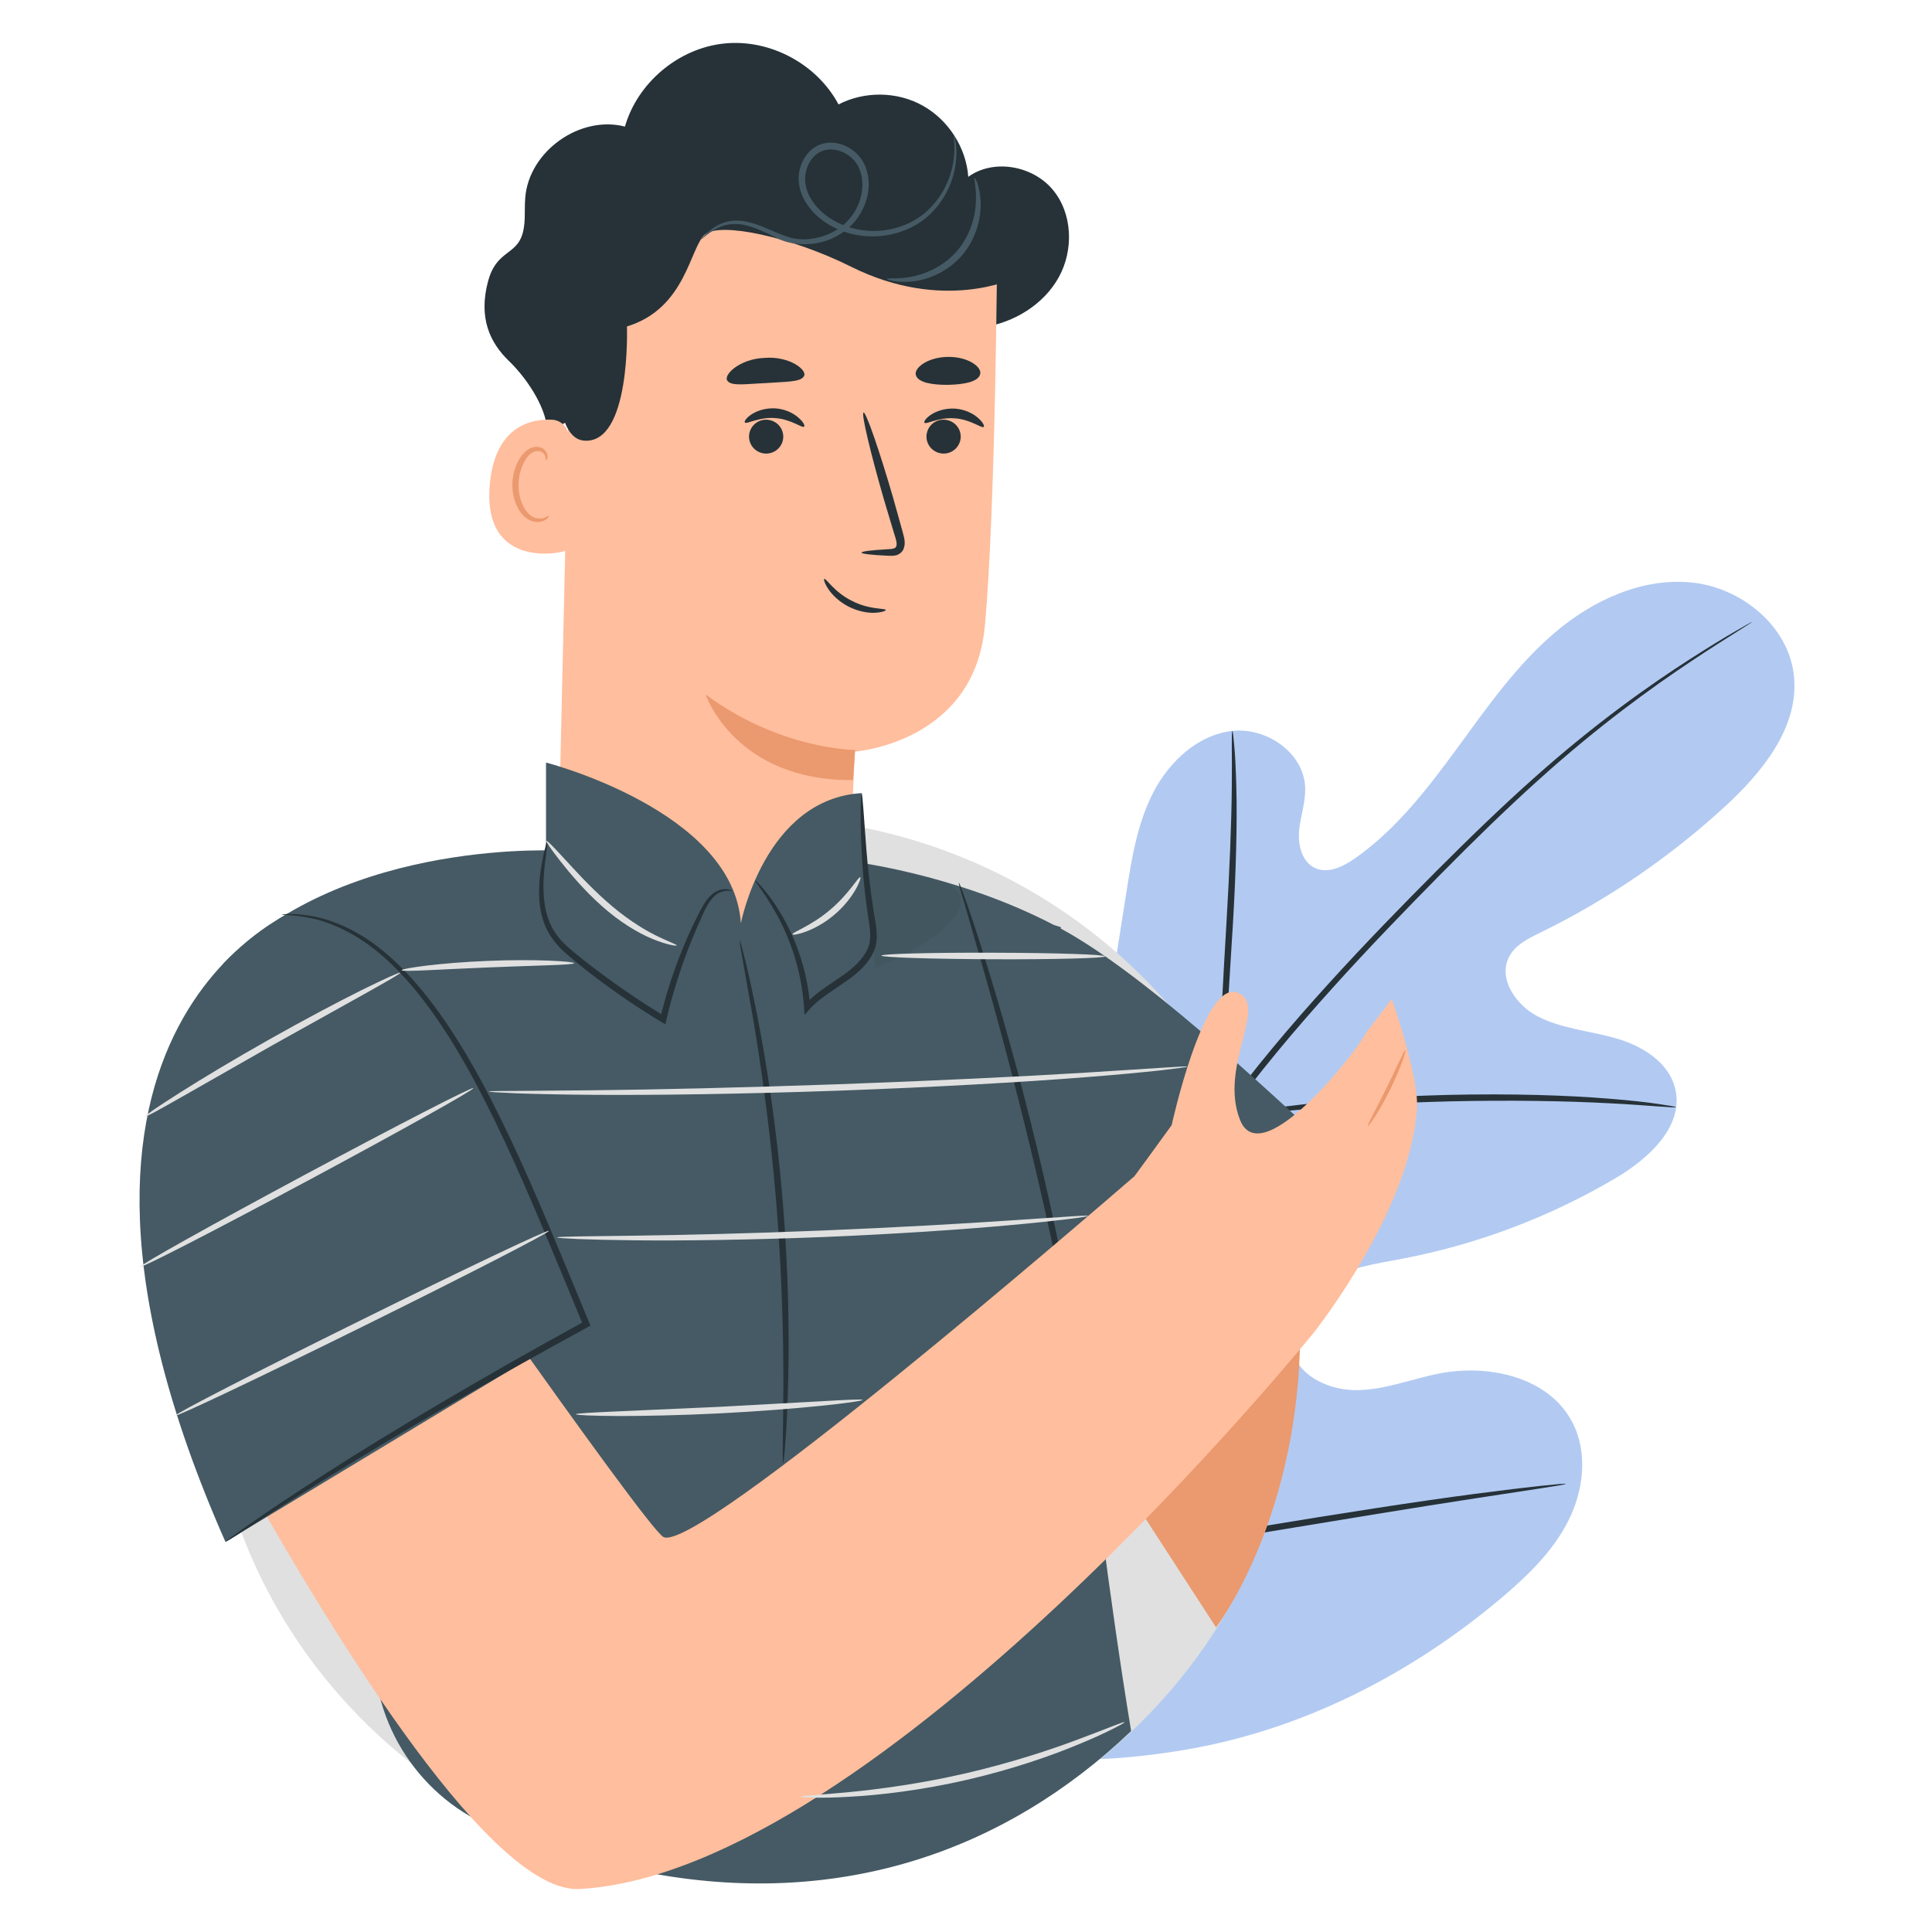 <svg width="180" height="180" viewBox="0 0 180 180" fill="none" xmlns="http://www.w3.org/2000/svg">
<path d="M80.697 158.873C66.035 144.609 65.801 122.531 69.61 103.351C70.241 100.149 70.449 96.696 72.44 94.125C74.43 91.555 78.325 90.204 80.982 92.031C83.189 93.545 83.778 96.496 84.739 99.015C86.019 102.365 88.252 105.333 91.109 107.462C92.987 108.864 95.419 109.929 97.626 109.141C100.655 108.06 101.607 104.277 102.118 101.075C103.061 95.103 103.996 89.123 104.939 83.151C105.441 79.948 105.969 76.677 107.466 73.795C108.964 70.921 111.621 68.454 114.806 68.1C117.991 67.745 121.47 70.116 121.6 73.362C121.652 74.712 121.167 76.019 121.037 77.36C120.908 78.702 121.288 80.277 122.491 80.857C123.712 81.445 125.14 80.745 126.248 79.966C130.082 77.274 133.007 73.474 135.785 69.675C138.564 65.875 141.29 61.972 144.864 58.934C148.439 55.896 153.043 53.784 157.674 54.278C162.304 54.771 166.727 58.397 167.151 63.088C167.575 67.797 164.191 71.942 160.729 75.127C155.588 79.853 149.772 83.826 143.523 86.881C142.398 87.435 141.177 88.023 140.598 89.148C139.55 91.174 141.229 93.623 143.22 94.67C145.479 95.856 148.11 96.029 150.559 96.739C153.009 97.44 155.536 98.989 156.09 101.499C156.869 104.987 153.563 107.973 150.508 109.773C144.38 113.391 137.638 115.936 130.67 117.268C128.178 117.744 125.573 118.099 123.4 119.441C121.228 120.782 119.609 123.474 120.388 125.915C121.167 128.364 123.997 129.567 126.533 129.515C129.078 129.463 131.501 128.485 134.003 127.983C138.676 127.04 144.311 128.278 146.509 132.544C147.954 135.349 147.548 138.854 146.119 141.684C144.691 144.514 142.372 146.765 139.966 148.807C131.553 155.93 121.436 161.114 110.651 162.984C99.85 164.836 90.234 164.248 80.697 158.873Z" fill="#B2CAF2"/>
<path d="M78.1 173.136C80.047 165.606 83.207 156.856 87.655 147.604C92.087 138.334 97.79 128.58 104.1 118.575C105.683 116.082 107.259 113.616 108.799 111.184C110.348 108.76 111.88 106.363 113.534 104.104C116.814 99.577 120.302 95.475 123.746 91.684C127.182 87.893 130.584 84.414 133.786 81.194C136.997 77.975 140.052 75.032 142.943 72.461C148.716 67.312 153.857 63.711 157.492 61.383C159.31 60.215 160.738 59.349 161.724 58.786C162.192 58.518 162.564 58.302 162.841 58.146C163.092 58.008 163.23 57.938 163.23 57.947C163.239 57.956 163.118 58.042 162.867 58.198C162.598 58.371 162.235 58.596 161.776 58.89C160.816 59.496 159.396 60.388 157.605 61.582C154.021 63.962 148.932 67.606 143.211 72.782C140.347 75.361 137.317 78.312 134.124 81.549C130.939 84.786 127.555 88.265 124.136 92.065C120.717 95.856 117.246 99.95 113.992 104.459C112.356 106.7 110.833 109.089 109.284 111.513C107.743 113.945 106.177 116.403 104.584 118.895C98.275 128.892 92.571 138.611 88.123 147.846C83.657 157.064 80.48 165.762 78.481 173.248" fill="#263238"/>
<path d="M113.707 104.104C113.663 104.104 113.637 103.602 113.62 102.685C113.594 101.776 113.603 100.452 113.646 98.816C113.715 95.553 113.966 91.053 114.261 86.085C114.555 81.117 114.737 76.625 114.763 73.371C114.78 71.743 114.771 70.428 114.763 69.519C114.754 68.61 114.771 68.1 114.814 68.1C114.858 68.1 114.918 68.602 114.996 69.51C115.083 70.419 115.143 71.743 115.187 73.371C115.273 76.633 115.161 81.151 114.866 86.119C114.563 91.018 114.287 95.449 114.079 98.833C113.992 100.365 113.923 101.655 113.862 102.685C113.802 103.602 113.75 104.113 113.707 104.104Z" fill="#263238"/>
<path d="M156.142 103.153C156.133 103.196 155.536 103.161 154.472 103.083C153.398 103.005 151.849 102.884 149.928 102.789C146.094 102.581 140.779 102.477 134.911 102.616C129.043 102.763 123.738 103.127 119.912 103.499C117.999 103.672 116.45 103.854 115.377 103.975C114.304 104.096 113.715 104.148 113.707 104.105C113.698 104.061 114.287 103.94 115.342 103.741C116.407 103.551 117.948 103.308 119.86 103.075C123.686 102.59 129.009 102.157 134.894 102.01C140.779 101.872 146.111 102.045 149.945 102.365C151.866 102.512 153.416 102.694 154.48 102.85C155.562 103.005 156.142 103.109 156.142 103.153Z" fill="#263238"/>
<path d="M88.278 146.92C88.261 146.929 88.192 146.738 88.079 146.375C87.958 145.942 87.802 145.414 87.621 144.773C87.231 143.38 86.712 141.346 86.106 138.819C84.894 133.773 83.432 126.762 81.926 118.999C80.42 111.227 79.026 104.208 77.919 99.153C77.373 96.695 76.923 94.67 76.586 93.164C76.447 92.515 76.326 91.969 76.231 91.528C76.153 91.156 76.127 90.957 76.144 90.948C76.162 90.948 76.231 91.13 76.343 91.493C76.465 91.926 76.62 92.454 76.802 93.095C77.192 94.488 77.711 96.522 78.317 99.049C79.528 104.095 80.991 111.106 82.497 118.878C84.003 126.641 85.396 133.66 86.496 138.724C87.041 141.182 87.491 143.207 87.829 144.713C87.967 145.362 88.088 145.907 88.183 146.349C88.27 146.721 88.305 146.92 88.278 146.92Z" fill="#263238"/>
<path d="M145.877 138.248C145.877 138.265 145.678 138.317 145.297 138.386C144.847 138.455 144.293 138.551 143.618 138.654C142.069 138.888 139.983 139.208 137.447 139.598C132.237 140.394 125.053 141.571 117.117 142.887C109.18 144.202 101.979 145.319 96.751 146.003C94.138 146.349 92.017 146.6 90.554 146.756C89.879 146.816 89.317 146.868 88.867 146.92C88.477 146.946 88.278 146.955 88.269 146.937C88.269 146.92 88.469 146.868 88.849 146.799C89.299 146.73 89.853 146.634 90.528 146.53C92.078 146.297 94.155 145.977 96.7 145.587C101.91 144.791 109.093 143.614 117.03 142.298C124.967 140.983 132.168 139.866 137.395 139.182C140.009 138.836 142.129 138.585 143.592 138.429C144.267 138.369 144.83 138.308 145.28 138.265C145.678 138.23 145.877 138.23 145.877 138.248Z" fill="#263238"/>
<path d="M50.976 40.487C51.129 38.329 49.206 35.363 47.435 33.651C45.653 31.939 44.55 29.629 45.477 26.181C46.192 23.519 47.88 23.719 48.549 22.147C49.041 20.986 48.83 19.662 48.936 18.407C49.288 14.092 54.025 10.714 58.223 11.793C59.407 7.689 63.23 4.488 67.475 4.054C71.72 3.608 76.117 5.954 78.122 9.729C80.549 8.475 83.598 8.51 85.978 9.847C88.359 11.184 90.012 13.74 90.212 16.472C92.569 14.772 96.192 15.428 98.068 17.656C99.944 19.884 100.05 23.308 98.631 25.853C97.212 28.397 94.468 30.051 91.584 30.496C88.699 30.942 85.732 30.262 83.117 28.96C80.514 27.659 78.239 25.771 76.175 23.719" fill="#263238"/>
<path d="M70.148 175.243C98.183 175.243 120.91 153.046 120.91 125.665C120.91 98.284 98.183 76.087 70.148 76.087C42.113 76.087 19.386 98.284 19.386 125.665C19.386 153.046 42.113 175.243 70.148 175.243Z" fill="#E0E0E0"/>
<path d="M121.11 125.7L115.493 111.301L95.359 123.953L113.3 151.627C113.3 151.615 120.606 142.14 121.11 125.7Z" fill="#EB996E"/>
<path d="M65.529 94.509C72.764 94.521 78.732 88.904 79.096 81.739C79.389 75.771 79.647 70.025 79.647 70.025C79.647 70.025 90.728 69.228 91.748 58.393C92.768 47.558 92.909 22.523 92.909 22.523C80.69 16.108 65.927 16.753 54.318 24.199L53.263 24.88L51.985 80.918C51.891 88.388 57.977 94.497 65.529 94.509Z" fill="#FFBE9D"/>
<path d="M71.884 39.185C72.717 39.455 73.174 40.358 72.893 41.179C72.611 42.011 71.708 42.457 70.876 42.176C70.043 41.906 69.586 41.003 69.867 40.182C70.149 39.35 71.04 38.904 71.884 39.185Z" fill="#263238"/>
<path d="M74.921 39.748C74.734 39.924 73.713 39.045 72.201 38.951C70.688 38.834 69.551 39.561 69.398 39.361C69.316 39.268 69.516 38.939 70.008 38.611C70.501 38.283 71.321 37.989 72.259 38.048C73.198 38.118 73.972 38.529 74.405 38.928C74.863 39.315 75.003 39.666 74.921 39.748Z" fill="#263238"/>
<path d="M88.417 39.185C89.25 39.455 89.707 40.358 89.426 41.178C89.144 42.011 88.242 42.456 87.409 42.175C86.576 41.905 86.119 41.002 86.4 40.182C86.67 39.349 87.573 38.904 88.417 39.185Z" fill="#263238"/>
<path d="M91.654 39.771C91.467 39.947 90.446 39.068 88.934 38.974C87.421 38.857 86.284 39.584 86.131 39.384C86.049 39.291 86.249 38.962 86.741 38.634C87.234 38.306 88.054 38.012 88.992 38.071C89.93 38.141 90.704 38.552 91.138 38.95C91.596 39.349 91.736 39.701 91.654 39.771Z" fill="#263238"/>
<path d="M80.269 51.486C80.269 51.368 81.218 51.251 82.743 51.169C83.141 51.157 83.458 51.099 83.505 50.888C83.599 50.653 83.481 50.231 83.317 49.75C83.013 48.73 82.696 47.698 82.379 46.619C81.089 42.163 80.222 38.505 80.456 38.435C80.679 38.364 81.922 41.929 83.212 46.385C83.517 47.475 83.81 48.507 84.091 49.528C84.197 49.996 84.431 50.536 84.173 51.169C84.033 51.486 83.704 51.697 83.446 51.744C83.177 51.802 82.954 51.779 82.766 51.779C81.218 51.709 80.269 51.603 80.269 51.486Z" fill="#263238"/>
<path d="M79.67 69.872C79.67 69.872 72.716 69.872 65.739 64.701C65.739 64.701 68.471 72.78 79.471 72.675L79.67 69.872Z" fill="#EB996E"/>
<path d="M52.993 40.78C53.005 39.9 52.325 39.15 51.446 39.103C49.405 39.009 46.04 39.748 45.618 45.33C45.02 53.303 52.806 51.462 52.829 51.239C52.864 51.064 52.947 43.887 52.993 40.78Z" fill="#FFBE9D"/>
<path d="M51.117 48.062C51.082 48.038 50.965 48.144 50.73 48.237C50.496 48.32 50.085 48.367 49.687 48.179C48.866 47.804 48.244 46.42 48.315 44.978C48.35 44.251 48.549 43.571 48.854 43.019C49.147 42.457 49.558 42.07 49.992 42.034C50.425 41.964 50.707 42.245 50.789 42.48C50.883 42.715 50.812 42.867 50.859 42.879C50.883 42.902 51.047 42.761 51 42.421C50.977 42.257 50.894 42.07 50.718 41.894C50.543 41.718 50.261 41.624 49.956 41.636C49.335 41.636 48.737 42.152 48.397 42.761C48.033 43.371 47.787 44.133 47.74 44.943C47.67 46.549 48.385 48.12 49.523 48.542C50.074 48.73 50.566 48.601 50.824 48.425C51.094 48.261 51.152 48.085 51.117 48.062Z" fill="#EB996E"/>
<path d="M67.78 35.491C68.179 36.007 69.562 35.761 71.368 35.691C73.162 35.55 74.57 35.62 74.898 35.057C75.273 34.483 73.526 33.146 71.216 33.345C68.882 33.439 67.335 34.964 67.78 35.491Z" fill="#263238"/>
<path d="M85.334 34.964C85.557 35.656 86.87 35.867 88.336 35.855C89.802 35.82 91.115 35.585 91.314 34.882C91.526 34.202 90.189 33.217 88.301 33.252C86.425 33.275 85.111 34.295 85.334 34.964Z" fill="#263238"/>
<path d="M94.433 25.947C94.433 25.947 87.867 29.124 79.307 24.856C73.69 22.053 67.158 20.682 65.716 21.819C64.274 22.945 63.969 28.726 58.411 30.414C58.411 30.414 58.798 41.449 54.389 41.05C49.991 40.651 52.735 23.566 52.735 23.566L63.5 18.313L75.238 16.097L86.307 17.656L94.867 20.002L94.433 25.947Z" fill="#263238"/>
<path d="M20.794 89.795C32.297 77.963 52.536 79.265 52.536 79.265L69.316 91.272L78.826 80.191C78.826 80.191 88.828 81.294 98.197 86.183L98.842 86.383L98.831 86.512C106.194 90.51 116.607 100.091 126.539 109.389L114.661 120.412L101.516 132.079C101.516 132.079 101.563 132.161 101.539 132.314C101.399 133.017 103.368 149.082 105.385 161.277C93.413 172.71 78.146 177.6 61.202 174.621C55.819 173.683 53.216 172.37 48.244 171.057C40.88 169.122 35.545 162.743 34.888 155.156C33.997 144.931 33.305 132.267 33.305 132.267" fill="#455A64"/>
<path d="M89.344 82.255C89.379 82.243 89.637 82.912 90.071 84.143C90.505 85.374 91.091 87.156 91.783 89.373C93.167 93.805 94.937 99.985 96.602 106.88C98.267 113.775 99.51 120.083 100.308 124.657C100.706 126.943 101 128.808 101.175 130.086C101.351 131.376 101.433 132.091 101.398 132.091C101.351 132.103 101.199 131.399 100.941 130.121C100.671 128.749 100.319 126.931 99.886 124.727C98.983 120.177 97.669 113.892 96.016 107.009C94.351 100.126 92.662 93.946 91.384 89.478C90.763 87.321 90.247 85.538 89.86 84.19C89.473 82.959 89.297 82.267 89.344 82.255Z" fill="#263238"/>
<path d="M100.144 124.527C100.038 124.398 105.057 120.13 111.342 115.006C117.639 109.881 122.822 105.824 122.927 105.953C123.033 106.082 118.014 110.35 111.729 115.475C105.444 120.611 100.249 124.656 100.144 124.527Z" fill="#263238"/>
<path opacity="0.2" d="M35.967 106.023L25.672 139.877L29.506 141.87L33.282 132.29C33.282 132.302 37.163 112.18 35.967 106.023Z" fill="black"/>
<g opacity="0.2">
<path opacity="0.2" d="M88.23 82.279C93.776 85.199 79.869 92.246 73.596 92.058L78.157 80.027C78.145 80.016 86.365 81.294 88.23 82.279Z" fill="black"/>
</g>
<path d="M50.871 80.015V71.045C50.871 71.045 68.378 75.548 69.023 86.031C69.023 86.031 71.251 74.445 80.268 73.894L81.546 90.182L71.052 99.317H60.404L51.973 92.046L50.871 80.731" fill="#455A64"/>
<path d="M72.963 136.289C72.916 136.289 72.916 135.597 72.928 134.366C72.951 133.123 72.975 131.329 72.987 129.124C72.998 124.692 72.858 118.582 72.307 111.852C71.744 105.121 70.876 99.059 70.126 94.697C69.75 92.597 69.445 90.85 69.211 89.537C68.988 88.317 68.883 87.637 68.918 87.626C68.953 87.614 69.141 88.282 69.434 89.478C69.739 90.686 70.114 92.433 70.548 94.614C71.404 98.965 72.353 105.039 72.916 111.793C73.479 118.547 73.55 124.692 73.421 129.124C73.362 131.34 73.268 133.135 73.174 134.378C73.081 135.609 73.01 136.289 72.963 136.289Z" fill="#263238"/>
<path d="M68.214 83.018C68.202 83.065 67.815 82.865 67.17 83.112C66.502 83.323 65.904 84.155 65.411 85.351C64.332 87.685 63.007 91.038 62.081 95.037L61.987 95.436L61.635 95.225C60.592 94.591 59.513 93.911 58.434 93.173C56.347 91.754 54.424 90.3 52.759 88.857C51.914 88.13 51.223 87.263 50.824 86.325C50.425 85.386 50.273 84.46 50.238 83.616C50.167 81.927 50.449 80.602 50.625 79.699C50.824 78.796 50.965 78.304 51.011 78.316C51.058 78.327 50.988 78.832 50.859 79.746C50.754 80.661 50.542 81.986 50.672 83.604C50.742 84.401 50.906 85.281 51.293 86.125C51.68 86.969 52.313 87.755 53.134 88.435C54.787 89.819 56.71 91.261 58.786 92.668C59.853 93.395 60.92 94.076 61.952 94.709L61.506 94.896C62.468 90.851 63.887 87.485 65.071 85.175C65.364 84.601 65.646 84.073 65.998 83.663C66.338 83.252 66.76 83.006 67.111 82.9C67.85 82.713 68.249 83.006 68.214 83.018Z" fill="#263238"/>
<path d="M80.268 73.894C80.315 73.894 80.362 74.387 80.433 75.29C80.503 76.322 80.597 77.6 80.714 79.101C80.843 80.707 81.042 82.619 81.371 84.718C81.499 85.761 81.863 86.887 81.582 88.153C81.218 89.408 80.28 90.346 79.283 91.097C77.876 92.14 76.41 92.914 75.425 94.028L74.956 94.556L74.909 93.852C74.663 90.147 73.432 87.098 72.318 85.116C71.204 83.123 70.289 82.091 70.36 82.032C70.383 82.009 70.629 82.243 71.052 82.724C71.462 83.205 72.037 83.932 72.635 84.929C73.854 86.899 75.203 89.994 75.484 93.805L74.968 93.629C76.035 92.41 77.56 91.601 78.896 90.604C79.846 89.889 80.69 89.009 80.984 88.001C81.23 86.969 80.925 85.855 80.796 84.788C80.491 82.666 80.339 80.731 80.268 79.113C80.186 77.494 80.174 76.181 80.186 75.278C80.21 74.399 80.233 73.894 80.268 73.894Z" fill="#263238"/>
<path d="M33.07 103.398C33.07 103.398 60.193 142.434 61.823 143.208C65.047 144.72 102.149 112.65 105.69 109.589C106.182 108.932 107.179 107.561 109.161 104.828C109.161 104.828 112.092 91.437 115.211 92.457C118.331 93.489 113.499 99.27 115.54 104.359C117.58 109.448 126.891 97.312 127.266 96.221L129.67 93.079C129.67 93.079 132.191 100.22 132.015 103.21C131.464 112.767 122.423 124.129 122.423 124.129C122.423 124.129 81.816 174.434 54.001 175.994C45.992 176.439 31.757 153.714 22.235 136.665C16.49 126.369 19.351 113.4 28.884 106.458L33.07 103.398Z" fill="#FFBE9D"/>
<path d="M127.442 104.911C127.348 104.852 128.215 103.316 129.177 101.369C130.139 99.423 130.83 97.805 130.936 97.84C131.03 97.875 130.479 99.564 129.505 101.534C128.544 103.492 127.524 104.958 127.442 104.911Z" fill="#EB996E"/>
<path d="M28.474 84.355C28.474 84.355 -0.642 94.709 21.004 143.653L54.611 123.367L49.827 111.923L28.474 84.355Z" fill="#455A64"/>
<path d="M26.246 85.199C26.246 85.199 27.512 84.988 29.752 85.492C30.854 85.774 32.179 86.266 33.575 87.099C34.97 87.931 36.412 89.104 37.82 90.581C40.645 93.525 43.284 97.641 45.723 102.39C48.185 107.15 50.484 112.568 52.841 118.267C53.544 119.979 54.248 121.655 54.904 123.25L55.01 123.508L54.776 123.637C45.054 128.937 36.588 133.898 30.596 137.615C27.606 139.467 25.214 140.992 23.584 142.047C22.799 142.551 22.177 142.95 21.696 143.255C21.262 143.525 21.028 143.665 21.016 143.642C21.004 143.63 21.215 143.454 21.626 143.161C22.036 142.856 22.646 142.411 23.455 141.86C25.05 140.746 27.407 139.163 30.373 137.263C36.307 133.452 44.75 128.421 54.471 123.098L54.342 123.485C53.685 121.89 52.981 120.213 52.278 118.501C49.921 112.802 47.646 107.397 45.219 102.648C42.815 97.898 40.235 93.806 37.503 90.874C36.143 89.409 34.747 88.236 33.399 87.392C32.05 86.548 30.772 86.032 29.705 85.715C27.524 85.152 26.246 85.281 26.246 85.199Z" fill="#263238"/>
<path d="M88.874 12.614C88.898 12.614 88.945 12.79 89.015 13.13C89.074 13.47 89.144 13.986 89.097 14.655C89.027 15.956 88.558 17.973 86.881 19.732C85.251 21.491 82.167 22.605 79.048 21.714C77.523 21.268 75.976 20.342 75.038 18.806C74.58 18.043 74.311 17.105 74.44 16.155C74.569 15.229 75.038 14.291 75.882 13.74C76.726 13.165 77.84 13.177 78.696 13.564C79.564 13.928 80.279 14.643 80.619 15.499C81.311 17.223 80.795 19.075 79.845 20.377C77.828 23.05 74.182 23.262 72.153 22.054C71.086 21.561 70.148 21.104 69.257 20.94C68.377 20.764 67.592 20.916 67.017 21.174C65.868 21.725 65.399 22.335 65.352 22.276C65.34 22.265 65.457 22.124 65.692 21.878C65.809 21.749 65.962 21.596 66.173 21.444C66.372 21.292 66.607 21.104 66.923 20.963C67.51 20.647 68.365 20.447 69.327 20.611C70.289 20.752 71.273 21.209 72.341 21.667C72.88 21.878 73.431 22.124 74.029 22.23C74.615 22.335 75.272 22.323 75.917 22.195C77.207 21.96 78.532 21.256 79.4 20.06C80.244 18.899 80.666 17.199 80.068 15.745C79.54 14.326 77.57 13.377 76.21 14.268C75.554 14.701 75.143 15.475 75.038 16.261C74.92 17.047 75.143 17.844 75.554 18.524C76.374 19.884 77.793 20.776 79.212 21.198C82.108 22.066 85.016 21.069 86.588 19.451C88.218 17.832 88.745 15.909 88.874 14.655C89.003 13.341 88.804 12.626 88.874 12.614Z" fill="#455A64"/>
<path d="M82.531 56.833C82.542 56.904 82.167 57.056 81.522 57.091C80.877 57.126 79.974 56.974 79.083 56.528C78.204 56.083 77.547 55.438 77.183 54.898C76.82 54.359 76.726 53.972 76.797 53.937C76.949 53.843 77.735 55.18 79.365 55.977C80.971 56.821 82.507 56.657 82.531 56.833Z" fill="#263238"/>
<path d="M90.797 16.566C90.856 16.543 91.29 17.316 91.36 18.724C91.442 20.096 91.043 22.148 89.625 23.801C88.182 25.454 86.224 26.134 84.84 26.24C83.445 26.357 82.612 26.041 82.624 25.982C82.636 25.877 83.48 26.029 84.782 25.806C86.06 25.595 87.842 24.892 89.156 23.39C90.457 21.878 90.903 20.013 90.926 18.724C90.973 17.398 90.703 16.601 90.797 16.566Z" fill="#455A64"/>
<path d="M51.14 114.678C51.211 114.83 43.483 118.805 33.868 123.554C24.253 128.304 16.408 132.032 16.326 131.892C16.255 131.739 23.983 127.764 33.598 123.015C43.214 118.254 51.07 114.525 51.14 114.678Z" fill="#E0E0E0"/>
<path d="M44.093 101.381C44.175 101.533 37.292 105.379 28.72 109.976C20.148 114.572 13.136 118.184 13.054 118.032C12.972 117.879 19.855 114.033 28.427 109.436C37.01 104.84 44.023 101.228 44.093 101.381Z" fill="#E0E0E0"/>
<path d="M37.292 90.628C37.327 90.71 36.002 91.46 33.844 92.668C31.535 93.958 28.638 95.576 25.425 97.359C22.236 99.176 19.339 100.829 17.053 102.131C14.907 103.351 13.57 104.101 13.523 104.019C13.476 103.949 14.731 103.081 16.83 101.756C18.917 100.431 21.849 98.672 25.132 96.819C28.415 94.966 31.441 93.372 33.645 92.269C35.861 91.179 37.257 90.546 37.292 90.628Z" fill="#E0E0E0"/>
<path d="M63.043 88.083C63.031 88.153 62.128 88.036 60.779 87.473C59.431 86.922 57.684 85.867 56.042 84.389C54.389 82.912 53.111 81.376 52.219 80.25C51.328 79.113 50.836 78.386 50.894 78.327C50.965 78.268 51.575 78.913 52.548 79.969C53.521 81.024 54.834 82.49 56.453 83.932C58.059 85.374 59.712 86.453 60.967 87.086C62.222 87.719 63.066 87.989 63.043 88.083Z" fill="#E0E0E0"/>
<path d="M80.15 81.728C80.303 81.774 79.588 83.674 77.711 85.245C75.847 86.828 73.853 87.204 73.83 87.051C73.771 86.875 75.577 86.266 77.313 84.788C79.083 83.311 79.986 81.645 80.15 81.728Z" fill="#E0E0E0"/>
<path d="M110.638 99.375C110.638 99.398 110.416 99.434 109.982 99.492C109.477 99.551 108.856 99.633 108.094 99.727C106.452 99.903 104.072 100.137 101.14 100.36C95.254 100.829 87.116 101.286 78.122 101.615C69.128 101.931 60.978 102.049 55.069 102.002C52.114 101.978 49.733 101.92 48.08 101.861C47.306 101.826 46.684 101.791 46.18 101.767C45.746 101.744 45.523 101.708 45.523 101.697C45.523 101.673 45.758 101.662 46.192 101.65C46.696 101.65 47.318 101.638 48.091 101.638C49.827 101.626 52.184 101.603 55.069 101.58C60.967 101.521 69.105 101.333 78.099 101.017C87.081 100.688 95.219 100.301 101.105 99.938C103.978 99.75 106.347 99.609 108.07 99.492C108.833 99.445 109.466 99.41 109.97 99.375C110.404 99.352 110.638 99.352 110.638 99.375Z" fill="#E0E0E0"/>
<path d="M101.375 113.283C101.375 113.33 100.695 113.435 99.452 113.588C98.209 113.74 96.403 113.939 94.163 114.139C89.695 114.549 83.516 114.971 76.68 115.253C69.843 115.522 63.64 115.604 59.161 115.558C56.921 115.534 55.104 115.487 53.849 115.44C52.594 115.382 51.902 115.335 51.902 115.288C51.902 115.241 52.594 115.218 53.849 115.194C55.209 115.171 56.992 115.147 59.161 115.124C63.64 115.065 69.832 114.924 76.656 114.643C83.481 114.362 89.66 114.01 94.14 113.705C96.297 113.564 98.08 113.435 99.44 113.353C100.683 113.259 101.375 113.236 101.375 113.283Z" fill="#E0E0E0"/>
<path d="M80.361 130.426C80.373 130.508 78.884 130.731 76.48 130.977C74.064 131.223 70.734 131.493 67.041 131.681C63.347 131.868 60.005 131.927 57.578 131.927C55.15 131.915 53.661 131.845 53.661 131.763C53.661 131.681 55.162 131.599 57.578 131.493C60.169 131.376 63.417 131.235 67.017 131.071C70.617 130.872 73.865 130.696 76.457 130.555C78.861 130.414 80.35 130.344 80.361 130.426Z" fill="#E0E0E0"/>
<path d="M53.486 89.737C53.486 89.912 49.886 89.948 45.453 90.135C41.021 90.311 37.433 90.569 37.421 90.393C37.398 90.229 40.974 89.701 45.43 89.525C49.886 89.338 53.498 89.572 53.486 89.737Z" fill="#E0E0E0"/>
<path d="M102.957 89.103C102.957 89.267 98.29 89.396 92.533 89.373C86.775 89.349 82.108 89.197 82.12 89.033C82.12 88.869 86.787 88.74 92.545 88.763C98.29 88.775 102.957 88.927 102.957 89.103Z" fill="#E0E0E0"/>
<path d="M104.763 160.457C104.787 160.492 104.4 160.715 103.696 161.066C102.993 161.43 101.949 161.911 100.648 162.45C98.033 163.552 94.327 164.842 90.118 165.815C85.896 166.789 82.003 167.246 79.165 167.398C77.747 167.481 76.609 167.504 75.812 167.481C75.026 167.469 74.581 167.434 74.581 167.398C74.581 167.305 76.328 167.234 79.13 166.965C81.933 166.695 85.791 166.179 89.977 165.217C94.163 164.244 97.857 163.036 100.483 162.04C103.122 161.066 104.717 160.363 104.763 160.457Z" fill="#E0E0E0"/>
</svg>
